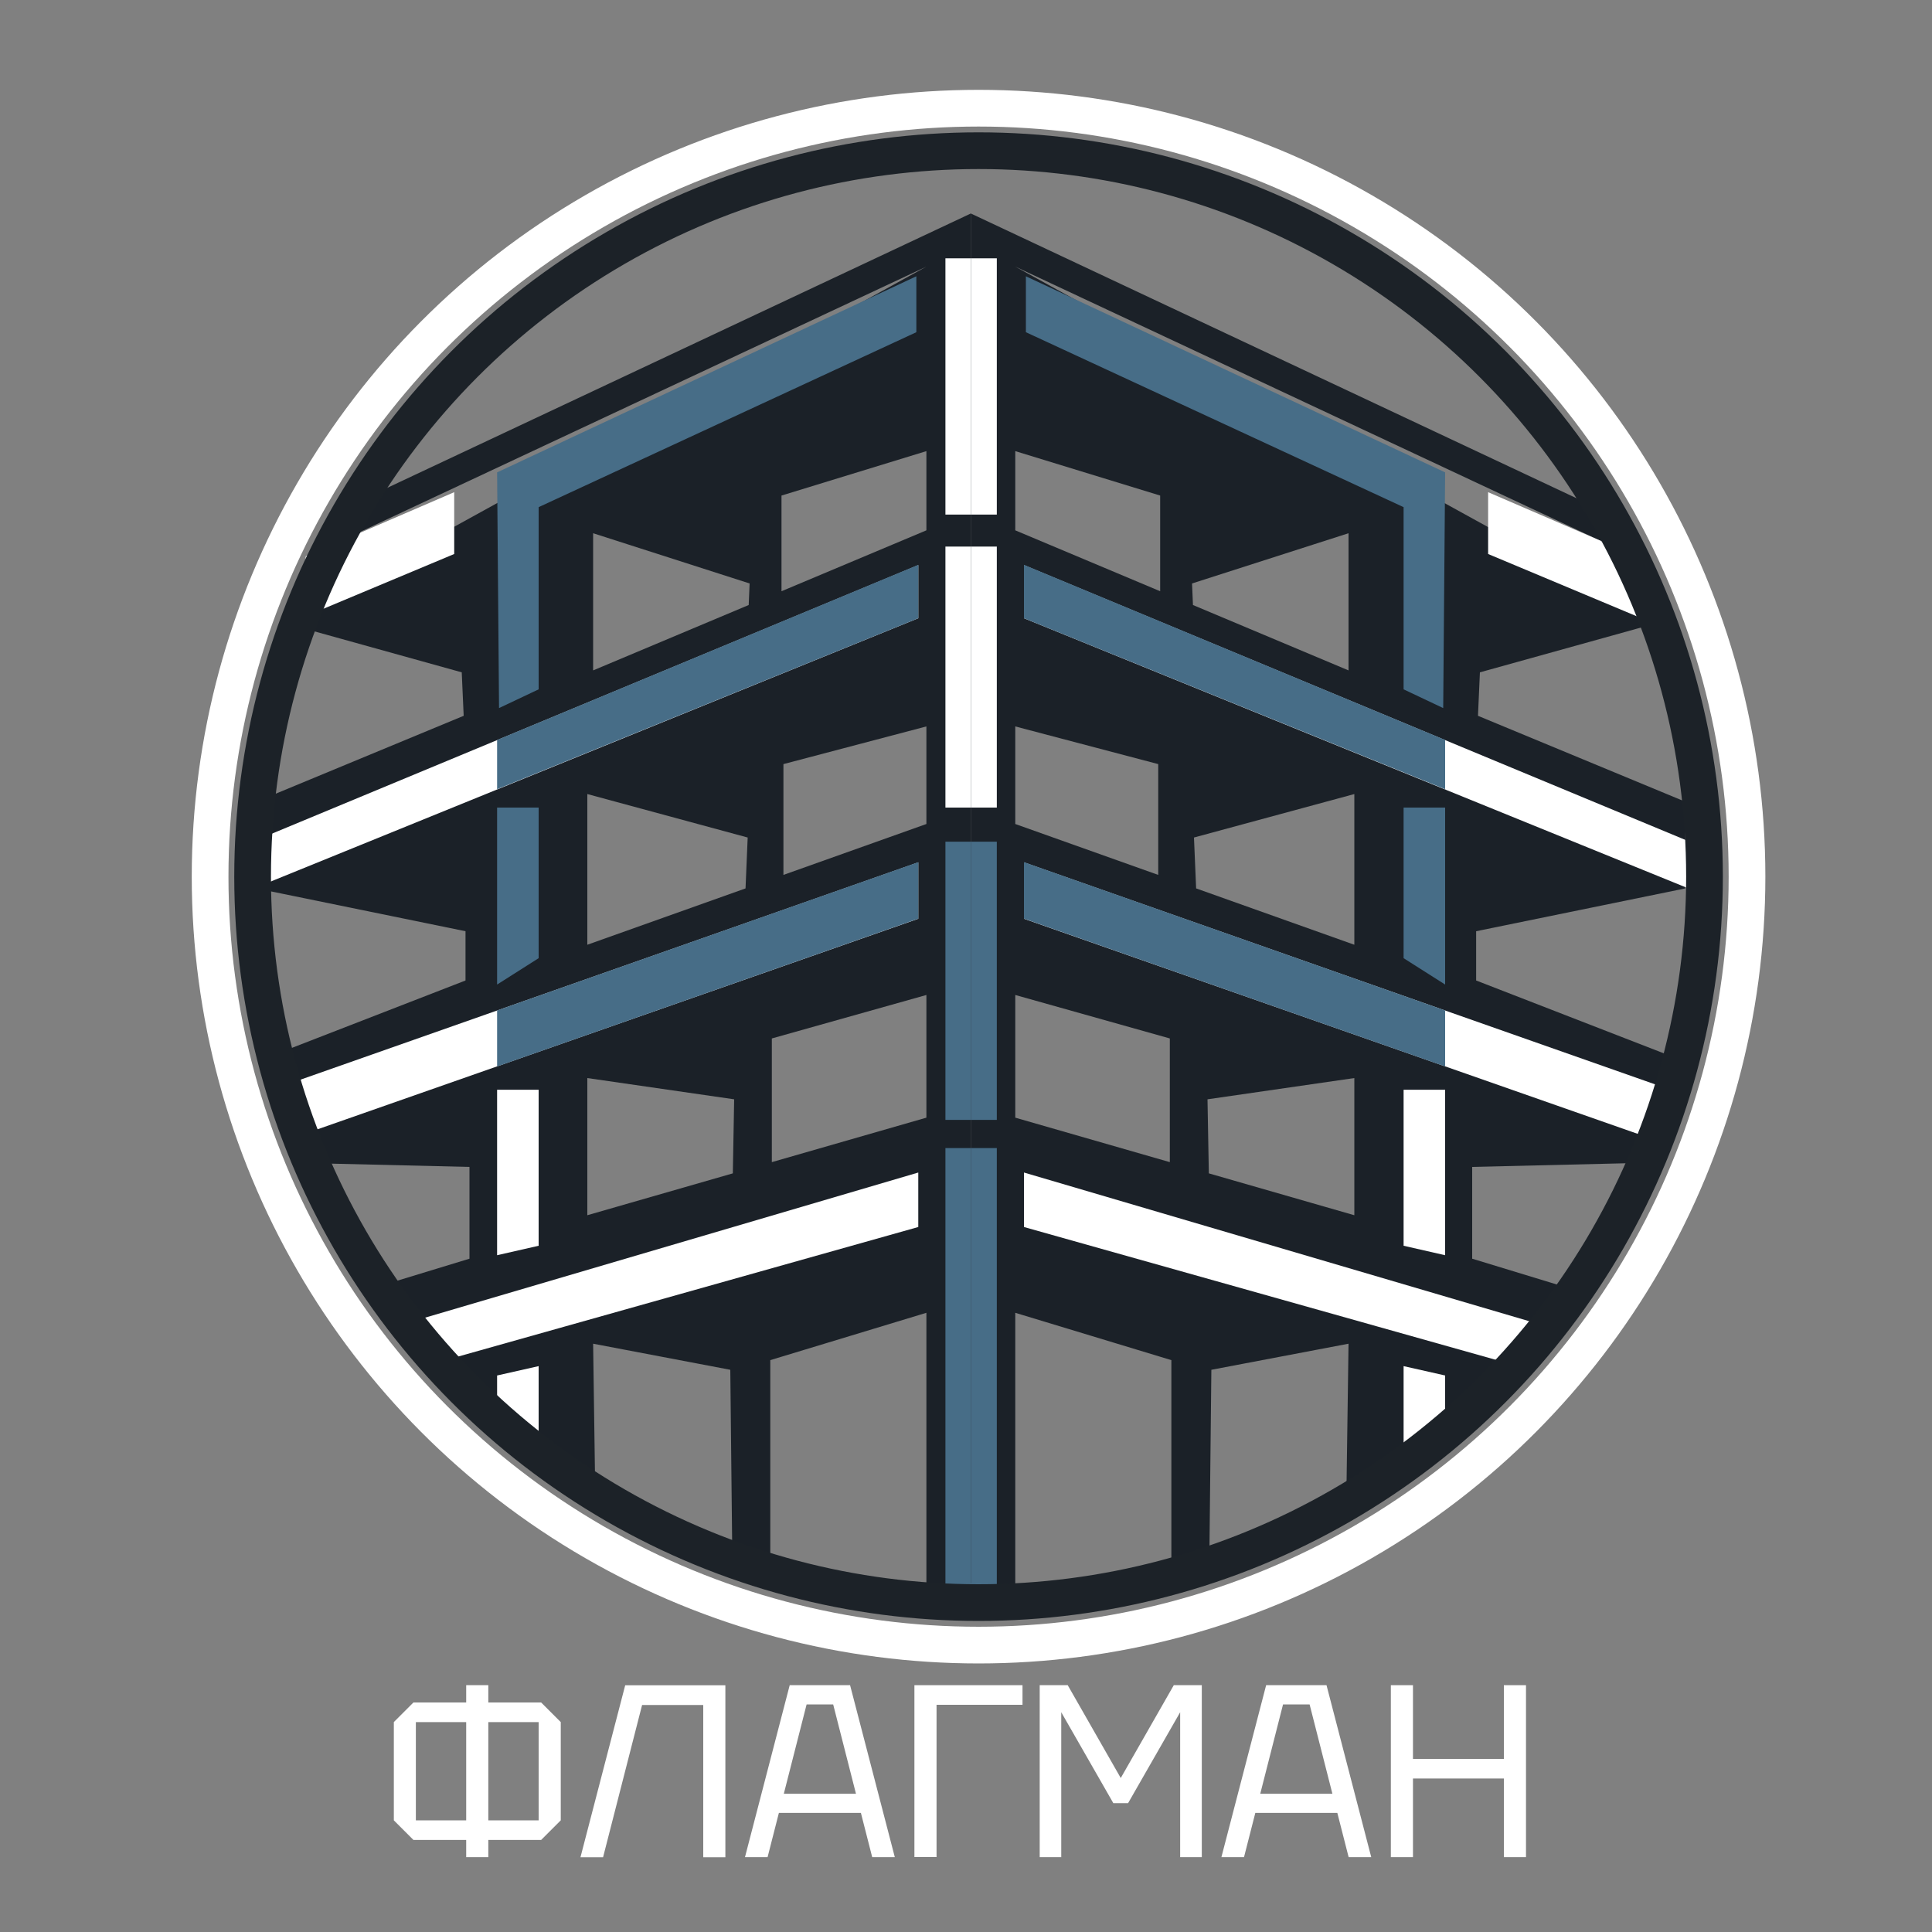<?xml version="1.0" encoding="utf-8"?>
<!-- Generator: Adobe Illustrator 28.2.0, SVG Export Plug-In . SVG Version: 6.00 Build 0)  -->
<svg version="1.1" id="Слой_1" xmlns="http://www.w3.org/2000/svg" xmlns:xlink="http://www.w3.org/1999/xlink" x="0px" y="0px"
	 viewBox="0 0 2000 2000" style="enable-background:new 0 0 2000 2000;" xml:space="preserve">
<rect x="0" y="0" width="2000" height="2000" fill="#808080" stroke="none"/>
<style type="text/css">
	.st0{display:none;fill:#2A343E;}
	.st1{clip-path:url(#SVGID_00000163042050071117565450000011338673529832514211_);fill:#1B2128;}
	.st2{clip-path:url(#SVGID_00000165949391100222553490000010916796641504420788_);fill:#1B2128;}
	.st3{clip-path:url(#SVGID_00000098203400161161528550000012420319929390181542_);fill:#476D87;}
	.st4{clip-path:url(#SVGID_00000098203400161161528550000012420319929390181542_);fill:#FFFFFF;}
	.st5{clip-path:url(#SVGID_00000068679651200899763220000012503140464752771972_);fill:#476D87;}
	.st6{clip-path:url(#SVGID_00000068679651200899763220000012503140464752771972_);fill:#FFFFFF;}
	.st7{fill:none;stroke:#FFFFFF;stroke-width:38;stroke-miterlimit:10;}
	.st8{fill:#FFFFFF;}
	.st9{fill:none;stroke:#1C2228;stroke-width:38;stroke-miterlimit:10;}
</style>
<rect class="st0" width="2000" height="2000"/>
<g>
	<g id="_x3C_Зеркальный_повтор_x3E__00000040546063118342575250000003592313330537629060_">
		<g>
			<defs>
				<rect id="SVGID_1_" x="265.5" y="221" width="739.5" height="1420"/>
			</defs>
			<clipPath id="SVGID_00000125565808620832434180000008581418074142891144_">
				<use xlink:href="#SVGID_1_"  style="overflow:visible;"/>
			</clipPath>
			<path style="clip-path:url(#SVGID_00000125565808620832434180000008581418074142891144_);fill:#1B2128;" d="M369,520l636-299
				l8,1418l-54,2V276L291,644l187,52l2,45l-214.5,88.9v89.8L481.9,964v51l-197.6,76.7l38,112.4L486,1208v95l-93.5,28.5
				c53.3,80.5,127.6,152,223.7,214.3L614,1391l142,27l2.1,196.7h39.3V1408l161.6-49v-202l-351,101v-142l152,22l-2,111l41-4v-170
				l160-45V853L608,978V822l166,45l-4.1,97H811V791l148-39V549L614,694V552l162,52l-2,47l35-12V513l150-46V276L344.5,563.9L369,520z
				"/>
		</g>
	</g>
	<g id="_x3C_Зеркальный_повтор_x3E__00000121995087794933141430000013979264097736072617_">
		<g>
			<defs>
				<rect id="SVGID_00000011018798710202425020000015179779140493834117_" x="1005" y="221" width="739.5" height="1420"/>
			</defs>
			<clipPath id="SVGID_00000122681479448629818090000008505714857498691752_">
				<use xlink:href="#SVGID_00000011018798710202425020000015179779140493834117_"  style="overflow:visible;"/>
			</clipPath>
			<path style="clip-path:url(#SVGID_00000122681479448629818090000008505714857498691752_);fill:#1B2128;" d="M1641,520l-636-299
				l-8,1418l54,2V276l668,368l-187,52l-2,45l214.5,88.9v89.8L1528.1,964v51l197.6,76.7l-38,112.4L1524,1208v95l93.5,28.5
				c-53.3,80.5-127.6,152-223.7,214.3l2.2-154.8l-142,27l-2.1,196.7h-39.3V1408l-161.6-49v-202l351,101v-142l-152,22l2,111l-41-4
				v-170l-160-45V853l351,125V822l-166,45l4.1,97H1199V791l-148-39V549l345,145V552l-162,52l2,47l-35-12V513l-150-46V276
				l614.5,287.9L1641,520z"/>
		</g>
	</g>
</g>
<g>
	<g id="_x3C_Зеркальный_повтор_x3E__00000133506735411749019320000008309223375143878795_">
		<g>
			<defs>
				<rect id="SVGID_00000036230768306747575630000013902165827779761797_" x="1005.3" y="267.4" width="752.7" height="1395.6"/>
			</defs>
			<clipPath id="SVGID_00000146471428515492181170000004152158295942833814_">
				<use xlink:href="#SVGID_00000036230768306747575630000013902165827779761797_"  style="overflow:visible;"/>
			</clipPath>
			<path style="clip-path:url(#SVGID_00000146471428515492181170000004152158295942833814_);fill:#476D87;" d="M1062,286v57.9
				L1453,525v188.6l41,19.4c0.7-81.3,1.3-162.7,2-244C1351.3,421.3,1206.7,353.7,1062,286z"/>
			<path style="clip-path:url(#SVGID_00000146471428515492181170000004152158295942833814_);fill:#FFFFFF;" d="M1064,585"/>
			<polygon style="clip-path:url(#SVGID_00000146471428515492181170000004152158295942833814_);fill:#FFFFFF;" points="1060,640 
				1060,585 1758,875 1758,923.8 			"/>
			<polygon style="clip-path:url(#SVGID_00000146471428515492181170000004152158295942833814_);fill:#FFFFFF;" points="
				1540.5,509.5 1540.5,573.5 1704,642 1694,575.8 			"/>
			<polygon style="clip-path:url(#SVGID_00000146471428515492181170000004152158295942833814_);fill:#476D87;" points="1453,836 
				1496,836 1496,1019.2 1453,991.9 			"/>
			<polygon style="clip-path:url(#SVGID_00000146471428515492181170000004152158295942833814_);fill:#FFFFFF;" points="1453,1128.1 
				1453,1289.6 1496,1299.4 1496,1128.1 			"/>
			<polygon style="clip-path:url(#SVGID_00000146471428515492181170000004152158295942833814_);fill:#FFFFFF;" points="1453,1414.2 
				1496,1423.9 1496,1492 1453,1523.2 			"/>
			<polygon style="clip-path:url(#SVGID_00000146471428515492181170000004152158295942833814_);fill:#FFFFFF;" points="1060,892.7 
				1060,951.1 1704,1176.8 1729.2,1128.1 			"/>
			<polygon style="clip-path:url(#SVGID_00000146471428515492181170000004152158295942833814_);fill:#FFFFFF;" points="1060,1213.8 
				1060,1270.2 1571.6,1414.2 1601,1373 			"/>
			
				<rect x="1005.3" y="267.4" style="clip-path:url(#SVGID_00000146471428515492181170000004152158295942833814_);fill:#FFFFFF;" width="26.6" height="265.3"/>
			
				<rect x="1005.3" y="565.8" style="clip-path:url(#SVGID_00000146471428515492181170000004152158295942833814_);fill:#FFFFFF;" width="26.6" height="270.2"/>
			
				<rect x="1005.3" y="871.3" style="clip-path:url(#SVGID_00000146471428515492181170000004152158295942833814_);fill:#476D87;" width="26.6" height="288"/>
			
				<rect x="1005.3" y="1188.5" style="clip-path:url(#SVGID_00000146471428515492181170000004152158295942833814_);fill:#476D87;" width="26.6" height="474.5"/>
			<polygon style="clip-path:url(#SVGID_00000146471428515492181170000004152158295942833814_);fill:#476D87;" points="1060,640 
				1060,584.7 1496,766 1496,817 			"/>
			<polygon style="clip-path:url(#SVGID_00000146471428515492181170000004152158295942833814_);fill:#476D87;" points="1060,892.5 
				1060,951 1496,1104 1496,1046 			"/>
		</g>
	</g>
	<g id="_x3C_Зеркальный_повтор_x3E__00000069364104965026650930000003724529822794071949_">
		<g>
			<defs>
				<rect id="SVGID_00000116221110973096128570000009539085867833207994_" x="252.6" y="267.4" width="752.7" height="1395.6"/>
			</defs>
			<clipPath id="SVGID_00000106859876371114266530000008605098846473609149_">
				<use xlink:href="#SVGID_00000116221110973096128570000009539085867833207994_"  style="overflow:visible;"/>
			</clipPath>
			<path style="clip-path:url(#SVGID_00000106859876371114266530000008605098846473609149_);fill:#476D87;" d="M948.6,286v57.9
				L557.6,525v188.6l-41,19.4c-0.7-81.3-1.3-162.7-2-244C659.3,421.3,804,353.7,948.6,286z"/>
			<path style="clip-path:url(#SVGID_00000106859876371114266530000008605098846473609149_);fill:#FFFFFF;" d="M946.6,585"/>
			<polygon style="clip-path:url(#SVGID_00000106859876371114266530000008605098846473609149_);fill:#FFFFFF;" points="950.6,640 
				950.6,585 252.6,875 252.6,923.8 			"/>
			<polygon style="clip-path:url(#SVGID_00000106859876371114266530000008605098846473609149_);fill:#FFFFFF;" points="470.2,509.5 
				470.2,573.5 306.6,642 316.6,575.8 			"/>
			<polygon style="clip-path:url(#SVGID_00000106859876371114266530000008605098846473609149_);fill:#476D87;" points="557.6,836 
				514.6,836 514.6,1019.2 557.6,991.9 			"/>
			<polygon style="clip-path:url(#SVGID_00000106859876371114266530000008605098846473609149_);fill:#FFFFFF;" points="
				557.6,1128.1 557.6,1289.6 514.6,1299.4 514.6,1128.1 			"/>
			<polygon style="clip-path:url(#SVGID_00000106859876371114266530000008605098846473609149_);fill:#FFFFFF;" points="
				557.6,1414.2 514.6,1423.9 514.6,1492 557.6,1523.2 			"/>
			<polygon style="clip-path:url(#SVGID_00000106859876371114266530000008605098846473609149_);fill:#FFFFFF;" points="950.6,892.7 
				950.6,951.1 306.6,1176.8 281.4,1128.1 			"/>
			<polygon style="clip-path:url(#SVGID_00000106859876371114266530000008605098846473609149_);fill:#FFFFFF;" points="
				950.6,1213.8 950.6,1270.2 439.1,1414.2 409.6,1373 			"/>
			
				<rect x="978.7" y="267.4" style="clip-path:url(#SVGID_00000106859876371114266530000008605098846473609149_);fill:#FFFFFF;" width="26.6" height="265.3"/>
			
				<rect x="978.7" y="565.8" style="clip-path:url(#SVGID_00000106859876371114266530000008605098846473609149_);fill:#FFFFFF;" width="26.6" height="270.2"/>
			
				<rect x="978.7" y="871.3" style="clip-path:url(#SVGID_00000106859876371114266530000008605098846473609149_);fill:#476D87;" width="26.6" height="288"/>
			
				<rect x="978.7" y="1188.5" style="clip-path:url(#SVGID_00000106859876371114266530000008605098846473609149_);fill:#476D87;" width="26.6" height="474.5"/>
			<polygon style="clip-path:url(#SVGID_00000106859876371114266530000008605098846473609149_);fill:#476D87;" points="950.6,640 
				950.6,584.7 514.6,766 514.6,817 			"/>
			<polygon style="clip-path:url(#SVGID_00000106859876371114266530000008605098846473609149_);fill:#476D87;" points="950.6,892.5 
				950.6,951 514.6,1104 514.6,1046 			"/>
		</g>
	</g>
</g>
<circle class="st7" cx="1013" cy="907.5" r="795.5"/>
<g>
	<path class="st8" d="M407.7,1884.4v-101.7l20.3-20.3h132.2l20.3,20.3v101.7l-20.3,20.3H428L407.7,1884.4z M430.5,1782.7v101.7
		h127.1v-101.7H430.5z M505.5,1922.5h-22.9v-178h22.9V1922.5z"/>
	<path class="st8" d="M750.9,1744.6v178H728v-157.6h-63.3l-40.4,157.6h-23.4l46.3-178H750.9z"/>
	<path class="st8" d="M771.2,1922.5l46.3-178H880l46.3,178h-23.4l-11.7-45.8h-84.9l-11.7,45.8H771.2z M811.4,1856.9h74.7l-23.6-92.5
		H835L811.4,1856.9z"/>
	<path class="st8" d="M946.6,1922.5v-178h111.9v20.3h-89v157.6H946.6z"/>
	<path class="st8" d="M1076.3,1922.5v-178h29l54.9,96.1l54.9-96.1h29v178h-22.4v-150l-53.9,94.1h-15.3l-53.9-94.1v150H1076.3z"/>
	<path class="st8" d="M1264.4,1922.5l46.3-178h62.5l46.3,178h-23.4l-11.7-45.8h-84.9l-11.7,45.8H1264.4z M1304.6,1856.9h74.7
		l-23.6-92.5h-27.5L1304.6,1856.9z"/>
	<path class="st8" d="M1439.8,1922.5v-178h22.9v76.3h94.1v-76.3h22.9v178h-22.9v-81.4h-94.1v81.4H1439.8z"/>
</g>
<circle class="st9" cx="1013" cy="907.5" r="751.5"/>
</svg>
